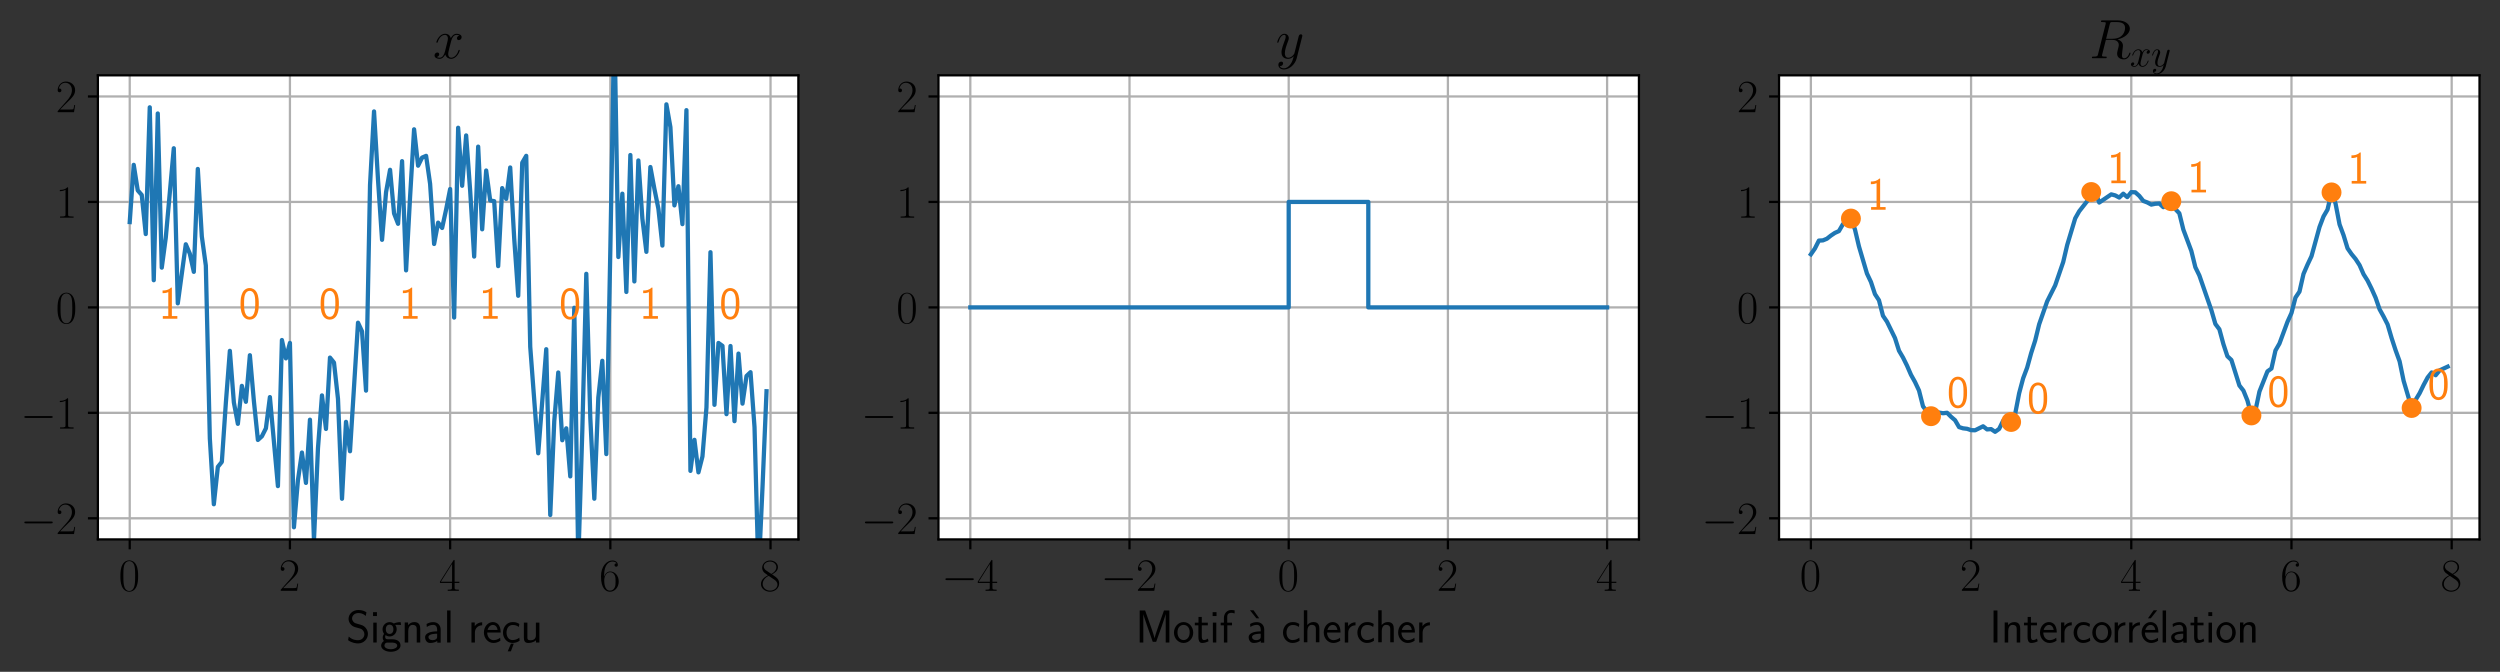 <?xml version="1.0" encoding="utf-8" standalone="no"?>
<!DOCTYPE svg PUBLIC "-//W3C//DTD SVG 1.1//EN"
  "http://www.w3.org/Graphics/SVG/1.1/DTD/svg11.dtd">
<svg height="236.102pt" version="1.1" viewBox="0 0 878.602 236.102" width="878.602pt" xmlns="http://www.w3.org/2000/svg" xmlns:xlink="http://www.w3.org/1999/xlink">
 <rect x="0" y="0" width="878.602" height="236.102" fill="#333333" stroke="none"/>
 <defs>
  <style type="text/css">*{stroke-linecap:butt;stroke-linejoin:round;}</style>
 </defs>
 <g id="figure_1">
  <g id="patch_1">
   <path d="M 0 236.102 
L 878.602 236.102 
L 878.602 -0 
L 0 -0 
z
" style="fill:none;"/>
  </g>
  <g id="axes_1">
   <g id="patch_2">
    <path d="M 34.402 189.564 
L 280.578 189.564 
L 280.578 26.484 
L 34.402 26.484 
z
" style="fill:#ffffff;"/>
   </g>
   <g id="matplotlib.axis_1">
    <g id="xtick_1">
     <g id="line2d_1">
      <path clip-path="url(#p2f3c5b17a4)" d="M 45.592 189.564 
L 45.592 26.484 
" style="fill:none;stroke:#b0b0b0;stroke-linecap:square;stroke-width:0.8;"/>
     </g>
     <g id="line2d_2">
      <defs>
       <path d="M 0 0 
L 0 3.5 
" id="m23c740b18b" style="stroke:#000000;stroke-width:0.8;"/>
      </defs>
      <g>
       <use style="stroke:#000000;stroke-width:0.8;" x="45.592" xlink:href="#m23c740b18b" y="189.564"/>
      </g>
     </g>
     <g id="text_1">
      <!-- $\mathdefault{0}$ -->
      <g transform="translate(41.69 207.633)scale(0.16 -0.16)">
       <defs>
        <path d="M 2688 2025 
C 2688 2416 2682 3080 2413 3591 
C 2176 4039 1798 4198 1466 4198 
C 1158 4198 768 4058 525 3597 
C 269 3118 243 2524 243 2025 
C 243 1661 250 1106 448 619 
C 723 -39 1216 -128 1466 -128 
C 1760 -128 2208 -7 2470 600 
C 2662 1042 2688 1559 2688 2025 
z
M 1466 -26 
C 1056 -26 813 325 723 812 
C 653 1188 653 1738 653 2096 
C 653 2588 653 2997 736 3387 
C 858 3929 1216 4096 1466 4096 
C 1728 4096 2067 3923 2189 3400 
C 2272 3036 2278 2607 2278 2096 
C 2278 1680 2278 1169 2202 792 
C 2067 95 1690 -26 1466 -26 
z
" id="CMR17-30" transform="scale(0.016)"/>
       </defs>
       <use transform="scale(0.996)" xlink:href="#CMR17-30"/>
      </g>
     </g>
    </g>
    <g id="xtick_2">
     <g id="line2d_3">
      <path clip-path="url(#p2f3c5b17a4)" d="M 101.893 189.564 
L 101.893 26.484 
" style="fill:none;stroke:#b0b0b0;stroke-linecap:square;stroke-width:0.8;"/>
     </g>
     <g id="line2d_4">
      <g>
       <use style="stroke:#000000;stroke-width:0.8;" x="101.893" xlink:href="#m23c740b18b" y="189.564"/>
      </g>
     </g>
     <g id="text_2">
      <!-- $\mathdefault{2}$ -->
      <g transform="translate(97.991 207.633)scale(0.16 -0.16)">
       <defs>
        <path d="M 2669 989 
L 2554 989 
C 2490 536 2438 459 2413 420 
C 2381 369 1920 369 1830 369 
L 602 369 
C 832 619 1280 1072 1824 1597 
C 2214 1967 2669 2402 2669 3035 
C 2669 3790 2067 4224 1395 4224 
C 691 4224 262 3604 262 3030 
C 262 2780 448 2748 525 2748 
C 589 2748 781 2787 781 3010 
C 781 3207 614 3264 525 3264 
C 486 3264 448 3258 422 3245 
C 544 3790 915 4058 1306 4058 
C 1862 4058 2227 3617 2227 3035 
C 2227 2479 1901 2000 1536 1584 
L 262 146 
L 262 0 
L 2515 0 
L 2669 989 
z
" id="CMR17-32" transform="scale(0.016)"/>
       </defs>
       <use transform="scale(0.996)" xlink:href="#CMR17-32"/>
      </g>
     </g>
    </g>
    <g id="xtick_3">
     <g id="line2d_5">
      <path clip-path="url(#p2f3c5b17a4)" d="M 158.194 189.564 
L 158.194 26.484 
" style="fill:none;stroke:#b0b0b0;stroke-linecap:square;stroke-width:0.8;"/>
     </g>
     <g id="line2d_6">
      <g>
       <use style="stroke:#000000;stroke-width:0.8;" x="158.194" xlink:href="#m23c740b18b" y="189.564"/>
      </g>
     </g>
     <g id="text_3">
      <!-- $\mathdefault{4}$ -->
      <g transform="translate(154.292 207.633)scale(0.16 -0.16)">
       <defs>
        <path d="M 2150 4122 
C 2150 4256 2144 4256 2029 4256 
L 128 1254 
L 128 1088 
L 1779 1088 
L 1779 457 
C 1779 224 1766 160 1318 160 
L 1197 160 
L 1197 0 
C 1402 0 1747 0 1965 0 
C 2182 0 2528 0 2733 0 
L 2733 160 
L 2611 160 
C 2163 160 2150 224 2150 457 
L 2150 1088 
L 2803 1088 
L 2803 1254 
L 2150 1254 
L 2150 4122 
z
M 1798 3703 
L 1798 1254 
L 256 1254 
L 1798 3703 
z
" id="CMR17-34" transform="scale(0.016)"/>
       </defs>
       <use transform="scale(0.996)" xlink:href="#CMR17-34"/>
      </g>
     </g>
    </g>
    <g id="xtick_4">
     <g id="line2d_7">
      <path clip-path="url(#p2f3c5b17a4)" d="M 214.495 189.564 
L 214.495 26.484 
" style="fill:none;stroke:#b0b0b0;stroke-linecap:square;stroke-width:0.8;"/>
     </g>
     <g id="line2d_8">
      <g>
       <use style="stroke:#000000;stroke-width:0.8;" x="214.495" xlink:href="#m23c740b18b" y="189.564"/>
      </g>
     </g>
     <g id="text_4">
      <!-- $\mathdefault{6}$ -->
      <g transform="translate(210.593 207.633)scale(0.16 -0.16)">
       <defs>
        <path d="M 678 2176 
C 678 3690 1395 4032 1811 4032 
C 1946 4032 2272 4009 2400 3776 
C 2298 3776 2106 3776 2106 3553 
C 2106 3381 2246 3323 2336 3323 
C 2394 3323 2566 3348 2566 3560 
C 2566 3954 2246 4179 1805 4179 
C 1043 4179 243 3390 243 1984 
C 243 253 966 -128 1478 -128 
C 2099 -128 2688 427 2688 1283 
C 2688 2081 2170 2662 1517 2662 
C 1126 2662 838 2407 678 1960 
L 678 2176 
z
M 1478 25 
C 691 25 691 1200 691 1436 
C 691 1896 909 2560 1504 2560 
C 1613 2560 1926 2560 2138 2120 
C 2253 1870 2253 1609 2253 1289 
C 2253 944 2253 690 2118 434 
C 1978 171 1773 25 1478 25 
z
" id="CMR17-36" transform="scale(0.016)"/>
       </defs>
       <use transform="scale(0.996)" xlink:href="#CMR17-36"/>
      </g>
     </g>
    </g>
    <g id="xtick_5">
     <g id="line2d_9">
      <path clip-path="url(#p2f3c5b17a4)" d="M 270.796 189.564 
L 270.796 26.484 
" style="fill:none;stroke:#b0b0b0;stroke-linecap:square;stroke-width:0.8;"/>
     </g>
     <g id="line2d_10">
      <g>
       <use style="stroke:#000000;stroke-width:0.8;" x="270.796" xlink:href="#m23c740b18b" y="189.564"/>
      </g>
     </g>
     <g id="text_5">
      <!-- $\mathdefault{8}$ -->
      <g transform="translate(266.894 207.633)scale(0.16 -0.16)">
       <defs>
        <path d="M 1741 2264 
C 2144 2467 2554 2773 2554 3263 
C 2554 3841 1990 4179 1472 4179 
C 890 4179 378 3759 378 3180 
C 378 3021 416 2747 666 2505 
C 730 2442 998 2251 1171 2130 
C 883 1983 211 1634 211 934 
C 211 279 838 -128 1459 -128 
C 2144 -128 2720 362 2720 1010 
C 2720 1590 2330 1857 2074 2029 
L 1741 2264 
z
M 902 2822 
C 851 2854 595 3051 595 3351 
C 595 3739 998 4032 1459 4032 
C 1965 4032 2336 3676 2336 3262 
C 2336 2669 1670 2331 1638 2331 
C 1632 2331 1626 2331 1574 2370 
L 902 2822 
z
M 2080 1519 
C 2176 1449 2483 1240 2483 851 
C 2483 381 2010 25 1472 25 
C 890 25 448 438 448 940 
C 448 1443 838 1862 1280 2060 
L 2080 1519 
z
" id="CMR17-38" transform="scale(0.016)"/>
       </defs>
       <use transform="scale(0.996)" xlink:href="#CMR17-38"/>
      </g>
     </g>
    </g>
    <g id="text_6">
     <!-- Signal reçu -->
     <g transform="translate(121.648 225.802)scale(0.16 -0.16)">
      <defs>
       <path d="M 2797 4169 
C 2515 4334 2208 4480 1690 4480 
C 864 4480 333 3879 333 3266 
C 333 3025 403 2753 653 2475 
C 902 2196 1184 2121 1542 2033 
C 1690 1994 1939 1924 1984 1906 
C 2342 1767 2515 1444 2515 1140 
C 2515 742 2202 318 1645 318 
C 1453 318 890 318 358 819 
L 269 318 
C 794 -64 1363 -128 1651 -128 
C 2438 -128 3002 488 3002 1186 
C 3002 1440 2925 1763 2656 2061 
C 2394 2347 2163 2410 1638 2549 
C 1338 2626 1146 2677 986 2873 
C 877 3013 819 3146 819 3317 
C 819 3673 1126 4060 1690 4060 
C 1971 4060 2336 4002 2707 3660 
L 2797 4169 
z
" id="CMSS17-53" transform="scale(0.016)"/>
       <path d="M 979 4183 
L 442 4183 
L 442 3648 
L 979 3648 
L 979 4183 
z
M 947 2739 
L 474 2739 
L 474 0 
L 947 0 
L 947 2739 
z
" id="CMSS17-69" transform="scale(0.016)"/>
       <path d="M 2848 2808 
C 2483 2808 2170 2738 1914 2617 
C 1702 2777 1485 2808 1338 2808 
C 781 2808 358 2349 358 1814 
C 358 1468 550 1207 563 1195 
C 448 1035 384 863 384 672 
C 384 448 474 289 544 200 
C 211 -3 166 -314 166 -435 
C 166 -898 749 -1280 1498 -1280 
C 2253 -1280 2835 -898 2835 -428 
C 2835 448 1856 448 1587 448 
L 1069 448 
C 973 448 717 448 717 791 
C 717 921 774 1004 781 1010 
C 877 940 1075 832 1338 832 
C 1869 832 2310 1278 2310 1827 
C 2310 2132 2170 2355 2112 2432 
L 2131 2432 
C 2150 2432 2419 2432 2515 2432 
C 2720 2432 2739 2429 2918 2419 
L 2848 2808 
z
M 1338 1182 
C 1120 1182 813 1315 813 1823 
C 813 2375 1165 2464 1331 2464 
C 1549 2464 1856 2331 1856 1823 
C 1856 1271 1504 1182 1338 1182 
z
M 1581 -10 
C 1734 -10 2381 -10 2381 -442 
C 2381 -714 1984 -929 1504 -929 
C 1018 -929 621 -720 621 -435 
C 621 -403 621 -10 1062 -10 
L 1581 -10 
z
" id="CMSS17-67" transform="scale(0.016)"/>
       <path d="M 2618 1877 
C 2618 2283 2522 2816 1798 2816 
C 1389 2816 1120 2606 941 2389 
L 941 2758 
L 474 2758 
L 474 0 
L 960 0 
L 960 1559 
C 960 1964 1114 2428 1549 2428 
C 2112 2428 2131 2048 2131 1829 
L 2131 0 
L 2618 0 
L 2618 1877 
z
" id="CMSS17-6e" transform="scale(0.016)"/>
       <path d="M 2406 1791 
C 2406 2392 1978 2808 1402 2808 
C 1120 2808 813 2757 461 2553 
L 499 2135 
C 659 2248 934 2432 1395 2432 
C 1722 2432 1920 2180 1920 1782 
L 1920 1536 
C 896 1536 256 1238 256 726 
C 256 461 416 -64 947 -64 
C 1043 -64 1562 -64 1933 217 
L 1933 -19 
L 2406 -19 
L 2406 1791 
z
M 1920 816 
C 1920 701 1920 548 1728 434 
C 1562 325 1350 325 1261 325 
C 941 325 723 511 723 744 
C 723 1211 1722 1211 1920 1211 
L 1920 816 
z
" id="CMSS17-61" transform="scale(0.016)"/>
       <path d="M 947 4416 
L 474 4416 
L 474 0 
L 947 0 
L 947 4416 
z
" id="CMSS17-6c" transform="scale(0.016)"/>
       <path d="M 954 1363 
C 954 1965 1395 2368 1958 2368 
L 1958 2789 
C 1549 2789 1165 2585 934 2253 
L 934 2758 
L 480 2758 
L 480 0 
L 954 0 
L 954 1363 
z
" id="CMSS17-72" transform="scale(0.016)"/>
       <path d="M 2502 1377 
C 2502 1590 2490 2003 2285 2345 
C 2061 2713 1696 2816 1421 2816 
C 755 2816 192 2188 192 1375 
C 192 582 774 -64 1510 -64 
C 1798 -64 2150 19 2470 248 
C 2470 274 2458 414 2451 420 
C 2451 433 2432 630 2432 656 
C 2125 407 1773 325 1517 325 
C 1107 325 666 667 646 1377 
L 2502 1377 
z
M 698 1728 
C 781 2084 1062 2421 1421 2421 
C 1517 2421 1965 2421 2080 1728 
L 698 1728 
z
" id="CMSS17-65" transform="scale(0.016)"/>
       <path d="M 1696 -160 
L 1306 -160 
L 864 -1216 
L 1299 -1216 
L 1696 -160 
z
" id="CMSS17-18" transform="scale(0.016)"/>
       <path d="M 2464 2541 
C 2464 2585 2170 2714 2093 2739 
C 1882 2816 1613 2816 1542 2816 
C 710 2816 211 2093 211 1363 
C 211 595 768 -64 1517 -64 
C 1946 -64 2253 76 2502 242 
L 2464 664 
C 2189 453 1869 337 1523 337 
C 1024 337 698 774 698 1369 
C 698 1831 909 2414 1549 2414 
C 1901 2414 2099 2343 2394 2145 
L 2464 2541 
z
" id="CMSS17-63" transform="scale(0.016)"/>
       <path d="M 2618 2739 
L 2131 2739 
L 2131 972 
C 2131 498 1786 306 1421 306 
C 998 306 960 447 960 709 
L 960 2739 
L 474 2739 
L 474 678 
C 474 179 646 -64 1088 -64 
C 1306 -64 1798 -13 2144 306 
L 2144 0 
L 2618 0 
L 2618 2739 
z
" id="CMSS17-75" transform="scale(0.016)"/>
      </defs>
      <use transform="scale(0.996)" xlink:href="#CMSS17-53"/>
      <use transform="translate(52.049 0)scale(0.996)" xlink:href="#CMSS17-69"/>
      <use transform="translate(74.229 0)scale(0.996)" xlink:href="#CMSS17-67"/>
      <use transform="translate(121.073 0)scale(0.996)" xlink:href="#CMSS17-6e"/>
      <use transform="translate(169.278 0)scale(0.996)" xlink:href="#CMSS17-61"/>
      <use transform="translate(214.2 0)scale(0.996)" xlink:href="#CMSS17-6c"/>
      <use transform="translate(267.61 0)scale(0.996)" xlink:href="#CMSS17-72"/>
      <use transform="translate(299.519 0)scale(0.996)" xlink:href="#CMSS17-65"/>
      <use transform="translate(341.158 0)scale(0.996)" xlink:href="#CMSS17-18"/>
      <use transform="translate(341.158 0)scale(0.996)" xlink:href="#CMSS17-63"/>
      <use transform="translate(382.797 0)scale(0.996)" xlink:href="#CMSS17-75"/>
     </g>
    </g>
   </g>
   <g id="matplotlib.axis_2">
    <g id="ytick_1">
     <g id="line2d_11">
      <path clip-path="url(#p2f3c5b17a4)" d="M 34.402 182.151 
L 280.578 182.151 
" style="fill:none;stroke:#b0b0b0;stroke-linecap:square;stroke-width:0.8;"/>
     </g>
     <g id="line2d_12">
      <defs>
       <path d="M 0 0 
L -3.5 0 
" id="m74d0cc1d5c" style="stroke:#000000;stroke-width:0.8;"/>
      </defs>
      <g>
       <use style="stroke:#000000;stroke-width:0.8;" x="34.402" xlink:href="#m74d0cc1d5c" y="182.151"/>
      </g>
     </g>
     <g id="text_7">
      <!-- $\mathdefault{−2}$ -->
      <g transform="translate(7.2 187.686)scale(0.16 -0.16)">
       <defs>
        <path d="M 4218 1472 
C 4326 1472 4442 1472 4442 1600 
C 4442 1728 4326 1728 4218 1728 
L 755 1728 
C 646 1728 531 1728 531 1600 
C 531 1472 646 1472 755 1472 
L 4218 1472 
z
" id="CMSY10-0" transform="scale(0.016)"/>
       </defs>
       <use transform="scale(0.996)" xlink:href="#CMSY10-0"/>
       <use transform="translate(77.487 0)scale(0.996)" xlink:href="#CMR17-32"/>
      </g>
     </g>
    </g>
    <g id="ytick_2">
     <g id="line2d_13">
      <path clip-path="url(#p2f3c5b17a4)" d="M 34.402 145.087 
L 280.578 145.087 
" style="fill:none;stroke:#b0b0b0;stroke-linecap:square;stroke-width:0.8;"/>
     </g>
     <g id="line2d_14">
      <g>
       <use style="stroke:#000000;stroke-width:0.8;" x="34.402" xlink:href="#m74d0cc1d5c" y="145.087"/>
      </g>
     </g>
     <g id="text_8">
      <!-- $\mathdefault{−1}$ -->
      <g transform="translate(7.2 150.622)scale(0.16 -0.16)">
       <defs>
        <path d="M 1702 4058 
C 1702 4192 1696 4192 1606 4192 
C 1357 3916 979 3827 621 3827 
C 602 3827 570 3827 563 3808 
C 557 3795 557 3782 557 3648 
C 755 3648 1088 3686 1344 3839 
L 1344 461 
C 1344 236 1331 160 781 160 
L 589 160 
L 589 0 
C 896 0 1216 0 1523 0 
C 1830 0 2150 0 2458 0 
L 2458 160 
L 2266 160 
C 1715 160 1702 230 1702 458 
L 1702 4058 
z
" id="CMR17-31" transform="scale(0.016)"/>
       </defs>
       <use transform="scale(0.996)" xlink:href="#CMSY10-0"/>
       <use transform="translate(77.487 0)scale(0.996)" xlink:href="#CMR17-31"/>
      </g>
     </g>
    </g>
    <g id="ytick_3">
     <g id="line2d_15">
      <path clip-path="url(#p2f3c5b17a4)" d="M 34.402 108.024 
L 280.578 108.024 
" style="fill:none;stroke:#b0b0b0;stroke-linecap:square;stroke-width:0.8;"/>
     </g>
     <g id="line2d_16">
      <g>
       <use style="stroke:#000000;stroke-width:0.8;" x="34.402" xlink:href="#m74d0cc1d5c" y="108.024"/>
      </g>
     </g>
     <g id="text_9">
      <!-- $\mathdefault{0}$ -->
      <g transform="translate(19.598 113.558)scale(0.16 -0.16)">
       <use transform="scale(0.996)" xlink:href="#CMR17-30"/>
      </g>
     </g>
    </g>
    <g id="ytick_4">
     <g id="line2d_17">
      <path clip-path="url(#p2f3c5b17a4)" d="M 34.402 70.96 
L 280.578 70.96 
" style="fill:none;stroke:#b0b0b0;stroke-linecap:square;stroke-width:0.8;"/>
     </g>
     <g id="line2d_18">
      <g>
       <use style="stroke:#000000;stroke-width:0.8;" x="34.402" xlink:href="#m74d0cc1d5c" y="70.96"/>
      </g>
     </g>
     <g id="text_10">
      <!-- $\mathdefault{1}$ -->
      <g transform="translate(19.598 76.495)scale(0.16 -0.16)">
       <use transform="scale(0.996)" xlink:href="#CMR17-31"/>
      </g>
     </g>
    </g>
    <g id="ytick_5">
     <g id="line2d_19">
      <path clip-path="url(#p2f3c5b17a4)" d="M 34.402 33.896 
L 280.578 33.896 
" style="fill:none;stroke:#b0b0b0;stroke-linecap:square;stroke-width:0.8;"/>
     </g>
     <g id="line2d_20">
      <g>
       <use style="stroke:#000000;stroke-width:0.8;" x="34.402" xlink:href="#m74d0cc1d5c" y="33.896"/>
      </g>
     </g>
     <g id="text_11">
      <!-- $\mathdefault{2}$ -->
      <g transform="translate(19.598 39.431)scale(0.16 -0.16)">
       <use transform="scale(0.996)" xlink:href="#CMR17-32"/>
      </g>
     </g>
    </g>
   </g>
   <g id="line2d_21">
    <path clip-path="url(#p2f3c5b17a4)" d="M 45.592 78.042 
L 46.999 57.941 
L 48.407 66.911 
L 49.814 68.52 
L 51.222 82.254 
L 52.629 37.72 
L 54.037 98.473 
L 55.445 39.883 
L 56.852 94.057 
L 58.26 83.538 
L 61.075 52.111 
L 62.482 106.601 
L 65.297 85.853 
L 66.705 89.137 
L 68.112 95.533 
L 69.52 59.383 
L 70.927 83.084 
L 72.335 93.317 
L 73.742 154.064 
L 75.15 177.211 
L 76.557 164.073 
L 77.965 162.321 
L 79.372 141.583 
L 80.78 123.309 
L 82.188 141.439 
L 83.595 148.949 
L 85.003 135.613 
L 86.41 141.207 
L 87.818 124.842 
L 89.225 140.943 
L 90.633 154.609 
L 92.04 153.326 
L 93.448 150.542 
L 94.855 139.563 
L 97.67 170.835 
L 99.078 119.506 
L 100.485 125.949 
L 101.893 120.521 
L 103.3 185.3 
L 104.708 168.746 
L 106.115 159.044 
L 107.523 169.707 
L 108.931 147.502 
L 110.338 189.845 
L 111.746 157.537 
L 113.153 138.966 
L 114.561 150.74 
L 115.968 125.679 
L 117.376 127.428 
L 118.783 140.178 
L 120.191 175.275 
L 121.598 148.264 
L 123.006 158.587 
L 125.821 113.416 
L 127.228 116.462 
L 128.636 137.278 
L 130.043 65.011 
L 131.451 39.166 
L 132.858 63.353 
L 134.266 84.273 
L 135.674 67.547 
L 137.081 59.676 
L 138.489 75.013 
L 139.896 78.649 
L 141.304 56.644 
L 142.711 95.013 
L 144.119 69.172 
L 145.526 45.451 
L 146.934 58.228 
L 148.341 55.391 
L 149.749 54.779 
L 151.156 64.617 
L 152.564 85.739 
L 153.971 78.252 
L 155.379 80.11 
L 156.786 73.616 
L 158.194 66.432 
L 159.602 111.602 
L 161.009 44.901 
L 162.417 65.283 
L 163.824 47.599 
L 165.232 67.003 
L 166.639 90.166 
L 168.047 51.537 
L 169.454 80.586 
L 170.862 59.931 
L 172.269 70.45 
L 173.677 70.703 
L 175.084 93.524 
L 176.492 66.114 
L 177.899 69.904 
L 179.307 58.859 
L 180.714 83.82 
L 182.122 103.947 
L 183.529 57.204 
L 184.937 54.773 
L 186.345 121.862 
L 189.16 159.293 
L 191.975 122.73 
L 193.382 180.992 
L 194.79 147.989 
L 196.197 130.909 
L 197.605 154.72 
L 199.012 150.53 
L 200.42 167.421 
L 201.827 108.159 
L 203.235 197.432 
L 204.642 151.551 
L 206.05 96.231 
L 207.457 146.89 
L 208.865 175.265 
L 210.272 139.717 
L 211.68 126.803 
L 213.088 159.58 
L 214.495 87.721 
L 215.903 7.34 
L 217.31 90.319 
L 218.718 68.07 
L 220.125 102.601 
L 221.533 54.484 
L 222.94 98.906 
L 224.348 56.392 
L 225.755 76.833 
L 227.163 88.503 
L 228.57 58.699 
L 229.978 66.354 
L 231.385 73.358 
L 232.793 86.299 
L 234.2 36.673 
L 235.608 44.688 
L 237.015 72.182 
L 238.423 65.454 
L 239.831 78.768 
L 241.238 38.716 
L 242.646 165.479 
L 244.053 154.576 
L 245.461 165.998 
L 246.868 160.427 
L 248.276 143.231 
L 249.683 88.639 
L 251.091 142.263 
L 252.498 120.529 
L 253.906 121.556 
L 255.313 145.551 
L 256.721 121.608 
L 258.128 148.018 
L 259.536 124.271 
L 260.943 141.845 
L 262.351 132.147 
L 263.759 130.81 
L 265.166 150.104 
L 266.574 201.944 
L 267.981 171.108 
L 269.389 137.498 
L 269.389 137.498 
" style="fill:none;stroke:#1f77b4;stroke-linecap:square;stroke-width:1.5;"/>
   </g>
   <g id="patch_3">
    <path d="M 34.402 189.564 
L 34.402 26.484 
" style="fill:none;stroke:#000000;stroke-linecap:square;stroke-linejoin:miter;stroke-width:0.8;"/>
   </g>
   <g id="patch_4">
    <path d="M 280.578 189.564 
L 280.578 26.484 
" style="fill:none;stroke:#000000;stroke-linecap:square;stroke-linejoin:miter;stroke-width:0.8;"/>
   </g>
   <g id="patch_5">
    <path d="M 34.402 189.564 
L 280.578 189.564 
" style="fill:none;stroke:#000000;stroke-linecap:square;stroke-linejoin:miter;stroke-width:0.8;"/>
   </g>
   <g id="patch_6">
    <path d="M 34.402 26.484 
L 280.578 26.484 
" style="fill:none;stroke:#000000;stroke-linecap:square;stroke-linejoin:miter;stroke-width:0.8;"/>
   </g>
   <g id="text_12">
    <!-- 1 -->
    <g style="fill:#ff7f0e;" transform="translate(55.765 112.009)scale(0.16 -0.16)">
     <defs>
      <path d="M 1818 4288 
L 1696 4288 
C 1350 3940 947 3890 538 3890 
L 538 3520 
C 723 3520 1024 3520 1325 3667 
L 1325 369 
L 570 369 
L 570 0 
L 2573 0 
L 2573 369 
L 1818 369 
L 1818 4288 
z
" id="CMSS17-31" transform="scale(0.016)"/>
     </defs>
     <use transform="scale(0.996)" xlink:href="#CMSS17-31"/>
    </g>
   </g>
   <g id="text_13">
    <!-- 0 -->
    <g style="fill:#ff7f0e;" transform="translate(83.916 112.009)scale(0.16 -0.16)">
     <defs>
      <path d="M 2758 2044 
C 2758 2405 2752 3077 2490 3596 
C 2227 4096 1805 4229 1504 4229 
C 1069 4229 698 3975 506 3570 
C 301 3146 243 2709 243 2044 
C 243 1589 262 1031 493 543 
C 755 5 1197 -128 1498 -128 
C 1894 -128 2278 81 2496 518 
C 2720 974 2758 1474 2758 2044 
z
M 1498 261 
C 1011 261 864 811 819 995 
C 742 1310 730 1614 730 2114 
C 730 2506 730 2948 851 3297 
C 998 3701 1254 3840 1498 3840 
C 1971 3840 2125 3372 2176 3208 
C 2272 2873 2272 2481 2272 2114 
C 2272 1526 2272 261 1498 261 
z
" id="CMSS17-30" transform="scale(0.016)"/>
     </defs>
     <use transform="scale(0.996)" xlink:href="#CMSS17-30"/>
    </g>
   </g>
   <g id="text_14">
    <!-- 0 -->
    <g style="fill:#ff7f0e;" transform="translate(112.066 112.009)scale(0.16 -0.16)">
     <use transform="scale(0.996)" xlink:href="#CMSS17-30"/>
    </g>
   </g>
   <g id="text_15">
    <!-- 1 -->
    <g style="fill:#ff7f0e;" transform="translate(140.217 112.009)scale(0.16 -0.16)">
     <use transform="scale(0.996)" xlink:href="#CMSS17-31"/>
    </g>
   </g>
   <g id="text_16">
    <!-- 1 -->
    <g style="fill:#ff7f0e;" transform="translate(168.367 112.009)scale(0.16 -0.16)">
     <use transform="scale(0.996)" xlink:href="#CMSS17-31"/>
    </g>
   </g>
   <g id="text_17">
    <!-- 0 -->
    <g style="fill:#ff7f0e;" transform="translate(196.518 112.009)scale(0.16 -0.16)">
     <use transform="scale(0.996)" xlink:href="#CMSS17-30"/>
    </g>
   </g>
   <g id="text_18">
    <!-- 1 -->
    <g style="fill:#ff7f0e;" transform="translate(224.668 112.009)scale(0.16 -0.16)">
     <use transform="scale(0.996)" xlink:href="#CMSS17-31"/>
    </g>
   </g>
   <g id="text_19">
    <!-- 0 -->
    <g style="fill:#ff7f0e;" transform="translate(252.819 112.009)scale(0.16 -0.16)">
     <use transform="scale(0.996)" xlink:href="#CMSS17-30"/>
    </g>
   </g>
   <g id="text_20">
    <!-- $x$ -->
    <g transform="translate(152.169 20.484)scale(0.192 -0.192)">
     <defs>
      <path d="M 3034 2606 
C 2829 2567 2752 2414 2752 2293 
C 2752 2139 2874 2088 2963 2088 
C 3155 2088 3290 2254 3290 2427 
C 3290 2695 2982 2816 2714 2816 
C 2323 2816 2106 2433 2048 2312 
C 1901 2816 1504 2816 1389 2816 
C 736 2816 390 1980 390 1839 
C 390 1814 416 1782 461 1782 
C 512 1782 525 1820 538 1846 
C 755 2555 1184 2689 1370 2689 
C 1658 2689 1715 2420 1715 2267 
C 1715 2127 1677 1980 1600 1673 
L 1382 798 
C 1286 415 1101 64 762 64 
C 730 64 570 64 435 147 
C 666 192 717 383 717 460 
C 717 588 621 664 499 664 
C 346 664 179 530 179 326 
C 179 57 480 -64 755 -64 
C 1062 -64 1280 179 1414 441 
C 1517 64 1837 -64 2074 -64 
C 2726 -64 3072 773 3072 913 
C 3072 945 3046 971 3008 971 
C 2950 971 2944 939 2925 888 
C 2752 326 2381 64 2093 64 
C 1869 64 1747 230 1747 492 
C 1747 632 1773 734 1875 1156 
L 2099 2024 
C 2195 2408 2413 2689 2707 2689 
C 2720 2689 2899 2689 3034 2606 
z
" id="CMMI12-78" transform="scale(0.016)"/>
     </defs>
     <use transform="scale(0.996)" xlink:href="#CMMI12-78"/>
    </g>
   </g>
  </g>
  <g id="axes_2">
   <g id="patch_7">
    <path d="M 329.814 189.564 
L 575.99 189.564 
L 575.99 26.484 
L 329.814 26.484 
z
" style="fill:#ffffff;"/>
   </g>
   <g id="matplotlib.axis_3">
    <g id="xtick_6">
     <g id="line2d_22">
      <path clip-path="url(#pe702e60dc2)" d="M 341.004 189.564 
L 341.004 26.484 
" style="fill:none;stroke:#b0b0b0;stroke-linecap:square;stroke-width:0.8;"/>
     </g>
     <g id="line2d_23">
      <g>
       <use style="stroke:#000000;stroke-width:0.8;" x="341.004" xlink:href="#m23c740b18b" y="189.564"/>
      </g>
     </g>
     <g id="text_21">
      <!-- $\mathdefault{−4}$ -->
      <g transform="translate(330.903 207.633)scale(0.16 -0.16)">
       <use transform="scale(0.996)" xlink:href="#CMSY10-0"/>
       <use transform="translate(77.487 0)scale(0.996)" xlink:href="#CMR17-34"/>
      </g>
     </g>
    </g>
    <g id="xtick_7">
     <g id="line2d_24">
      <path clip-path="url(#pe702e60dc2)" d="M 396.953 189.564 
L 396.953 26.484 
" style="fill:none;stroke:#b0b0b0;stroke-linecap:square;stroke-width:0.8;"/>
     </g>
     <g id="line2d_25">
      <g>
       <use style="stroke:#000000;stroke-width:0.8;" x="396.953" xlink:href="#m23c740b18b" y="189.564"/>
      </g>
     </g>
     <g id="text_22">
      <!-- $\mathdefault{−2}$ -->
      <g transform="translate(386.852 207.633)scale(0.16 -0.16)">
       <use transform="scale(0.996)" xlink:href="#CMSY10-0"/>
       <use transform="translate(77.487 0)scale(0.996)" xlink:href="#CMR17-32"/>
      </g>
     </g>
    </g>
    <g id="xtick_8">
     <g id="line2d_26">
      <path clip-path="url(#pe702e60dc2)" d="M 452.902 189.564 
L 452.902 26.484 
" style="fill:none;stroke:#b0b0b0;stroke-linecap:square;stroke-width:0.8;"/>
     </g>
     <g id="line2d_27">
      <g>
       <use style="stroke:#000000;stroke-width:0.8;" x="452.902" xlink:href="#m23c740b18b" y="189.564"/>
      </g>
     </g>
     <g id="text_23">
      <!-- $\mathdefault{0}$ -->
      <g transform="translate(449 207.633)scale(0.16 -0.16)">
       <use transform="scale(0.996)" xlink:href="#CMR17-30"/>
      </g>
     </g>
    </g>
    <g id="xtick_9">
     <g id="line2d_28">
      <path clip-path="url(#pe702e60dc2)" d="M 508.851 189.564 
L 508.851 26.484 
" style="fill:none;stroke:#b0b0b0;stroke-linecap:square;stroke-width:0.8;"/>
     </g>
     <g id="line2d_29">
      <g>
       <use style="stroke:#000000;stroke-width:0.8;" x="508.851" xlink:href="#m23c740b18b" y="189.564"/>
      </g>
     </g>
     <g id="text_24">
      <!-- $\mathdefault{2}$ -->
      <g transform="translate(504.949 207.633)scale(0.16 -0.16)">
       <use transform="scale(0.996)" xlink:href="#CMR17-32"/>
      </g>
     </g>
    </g>
    <g id="xtick_10">
     <g id="line2d_30">
      <path clip-path="url(#pe702e60dc2)" d="M 564.8 189.564 
L 564.8 26.484 
" style="fill:none;stroke:#b0b0b0;stroke-linecap:square;stroke-width:0.8;"/>
     </g>
     <g id="line2d_31">
      <g>
       <use style="stroke:#000000;stroke-width:0.8;" x="564.8" xlink:href="#m23c740b18b" y="189.564"/>
      </g>
     </g>
     <g id="text_25">
      <!-- $\mathdefault{4}$ -->
      <g transform="translate(560.898 207.633)scale(0.16 -0.16)">
       <use transform="scale(0.996)" xlink:href="#CMR17-34"/>
      </g>
     </g>
    </g>
    <g id="text_26">
     <!-- Motif à chercher -->
     <g transform="translate(399.067 225.802)scale(0.16 -0.16)">
      <defs>
       <path d="M 3194 2371 
L 2886 1473 
C 2835 1307 2662 791 2624 587 
L 2618 587 
C 2598 715 2560 849 2458 1174 
C 2400 1365 2336 1562 2272 1741 
L 1325 4416 
L 576 4416 
L 576 0 
L 1075 0 
L 1075 3900 
L 1082 3900 
C 1082 3894 1139 3613 1530 2499 
L 2374 96 
L 2848 96 
L 3610 2231 
C 3661 2378 3821 2843 3891 3066 
C 3955 3257 4115 3728 4154 3913 
L 4160 3913 
L 4160 0 
L 4666 0 
L 4666 4416 
L 3923 4416 
L 3194 2371 
z
" id="CMSS17-4d" transform="scale(0.016)"/>
       <path d="M 2829 1356 
C 2829 2176 2221 2816 1504 2816 
C 768 2816 173 2157 173 1356 
C 173 544 787 -64 1498 -64 
C 2227 -64 2829 563 2829 1356 
z
M 1504 337 
C 1050 337 659 709 659 1408 
C 659 2151 1114 2427 1498 2427 
C 1914 2427 2342 2126 2342 1408 
C 2342 683 1926 337 1504 337 
z
" id="CMSS17-6f" transform="scale(0.016)"/>
       <path d="M 1069 2368 
L 1901 2368 
L 1901 2737 
L 1069 2737 
L 1069 3520 
L 614 3520 
L 614 2737 
L 109 2737 
L 109 2368 
L 602 2368 
L 602 749 
C 602 384 685 -64 1107 -64 
C 1427 -64 1722 25 2003 172 
L 1901 548 
C 1747 414 1562 337 1363 337 
C 1082 337 1069 696 1069 856 
L 1069 2368 
z
" id="CMSS17-74" transform="scale(0.016)"/>
       <path d="M 1075 2368 
L 1722 2368 
L 1722 2737 
L 1062 2737 
L 1062 3559 
C 1062 4014 1408 4092 1606 4092 
C 1670 4092 1850 4092 2080 4009 
L 2080 4429 
C 1933 4461 1754 4480 1613 4480 
C 1018 4480 602 3993 602 3359 
L 602 2737 
L 160 2737 
L 160 2368 
L 602 2368 
L 602 0 
L 1075 0 
L 1075 2368 
z
" id="CMSS17-66" transform="scale(0.016)"/>
       <path d="M 1389 3328 
L 1779 3328 
L 986 4448 
L 499 4448 
L 1389 3328 
z
" id="CMSS17-12" transform="scale(0.016)"/>
       <path d="M 2618 1891 
C 2618 2292 2522 2820 1798 2820 
C 1395 2820 1133 2623 947 2407 
L 947 4448 
L 474 4448 
L 474 32 
L 960 32 
L 960 1573 
C 960 1973 1114 2432 1549 2432 
C 2112 2432 2131 2056 2131 1839 
L 2131 32 
L 2618 32 
L 2618 1891 
z
" id="CMSS17-68" transform="scale(0.016)"/>
      </defs>
      <use transform="scale(0.996)" xlink:href="#CMSS17-4d"/>
      <use transform="translate(81.676 0)scale(0.996)" xlink:href="#CMSS17-6f"/>
      <use transform="translate(128.52 0)scale(0.996)" xlink:href="#CMSS17-74"/>
      <use transform="translate(162.351 0)scale(0.996)" xlink:href="#CMSS17-69"/>
      <use transform="translate(184.532 0)scale(0.996)" xlink:href="#CMSS17-66"/>
      <use transform="translate(243.427 0)scale(0.996)" xlink:href="#CMSS17-12"/>
      <use transform="translate(244.388 0)scale(0.996)" xlink:href="#CMSS17-61"/>
      <use transform="translate(320.539 0)scale(0.996)" xlink:href="#CMSS17-63"/>
      <use transform="translate(362.178 0)scale(0.996)" xlink:href="#CMSS17-68"/>
      <use transform="translate(410.383 0)scale(0.996)" xlink:href="#CMSS17-65"/>
      <use transform="translate(452.021 0)scale(0.996)" xlink:href="#CMSS17-72"/>
      <use transform="translate(483.931 0)scale(0.996)" xlink:href="#CMSS17-63"/>
      <use transform="translate(525.57 0)scale(0.996)" xlink:href="#CMSS17-68"/>
      <use transform="translate(573.775 0)scale(0.996)" xlink:href="#CMSS17-65"/>
      <use transform="translate(615.414 0)scale(0.996)" xlink:href="#CMSS17-72"/>
     </g>
    </g>
   </g>
   <g id="matplotlib.axis_4">
    <g id="ytick_6">
     <g id="line2d_32">
      <path clip-path="url(#pe702e60dc2)" d="M 329.814 182.151 
L 575.99 182.151 
" style="fill:none;stroke:#b0b0b0;stroke-linecap:square;stroke-width:0.8;"/>
     </g>
     <g id="line2d_33">
      <g>
       <use style="stroke:#000000;stroke-width:0.8;" x="329.814" xlink:href="#m74d0cc1d5c" y="182.151"/>
      </g>
     </g>
     <g id="text_27">
      <!-- $\mathdefault{−2}$ -->
      <g transform="translate(302.612 187.686)scale(0.16 -0.16)">
       <use transform="scale(0.996)" xlink:href="#CMSY10-0"/>
       <use transform="translate(77.487 0)scale(0.996)" xlink:href="#CMR17-32"/>
      </g>
     </g>
    </g>
    <g id="ytick_7">
     <g id="line2d_34">
      <path clip-path="url(#pe702e60dc2)" d="M 329.814 145.087 
L 575.99 145.087 
" style="fill:none;stroke:#b0b0b0;stroke-linecap:square;stroke-width:0.8;"/>
     </g>
     <g id="line2d_35">
      <g>
       <use style="stroke:#000000;stroke-width:0.8;" x="329.814" xlink:href="#m74d0cc1d5c" y="145.087"/>
      </g>
     </g>
     <g id="text_28">
      <!-- $\mathdefault{−1}$ -->
      <g transform="translate(302.612 150.622)scale(0.16 -0.16)">
       <use transform="scale(0.996)" xlink:href="#CMSY10-0"/>
       <use transform="translate(77.487 0)scale(0.996)" xlink:href="#CMR17-31"/>
      </g>
     </g>
    </g>
    <g id="ytick_8">
     <g id="line2d_36">
      <path clip-path="url(#pe702e60dc2)" d="M 329.814 108.024 
L 575.99 108.024 
" style="fill:none;stroke:#b0b0b0;stroke-linecap:square;stroke-width:0.8;"/>
     </g>
     <g id="line2d_37">
      <g>
       <use style="stroke:#000000;stroke-width:0.8;" x="329.814" xlink:href="#m74d0cc1d5c" y="108.024"/>
      </g>
     </g>
     <g id="text_29">
      <!-- $\mathdefault{0}$ -->
      <g transform="translate(315.01 113.558)scale(0.16 -0.16)">
       <use transform="scale(0.996)" xlink:href="#CMR17-30"/>
      </g>
     </g>
    </g>
    <g id="ytick_9">
     <g id="line2d_38">
      <path clip-path="url(#pe702e60dc2)" d="M 329.814 70.96 
L 575.99 70.96 
" style="fill:none;stroke:#b0b0b0;stroke-linecap:square;stroke-width:0.8;"/>
     </g>
     <g id="line2d_39">
      <g>
       <use style="stroke:#000000;stroke-width:0.8;" x="329.814" xlink:href="#m74d0cc1d5c" y="70.96"/>
      </g>
     </g>
     <g id="text_30">
      <!-- $\mathdefault{1}$ -->
      <g transform="translate(315.01 76.495)scale(0.16 -0.16)">
       <use transform="scale(0.996)" xlink:href="#CMR17-31"/>
      </g>
     </g>
    </g>
    <g id="ytick_10">
     <g id="line2d_40">
      <path clip-path="url(#pe702e60dc2)" d="M 329.814 33.896 
L 575.99 33.896 
" style="fill:none;stroke:#b0b0b0;stroke-linecap:square;stroke-width:0.8;"/>
     </g>
     <g id="line2d_41">
      <g>
       <use style="stroke:#000000;stroke-width:0.8;" x="329.814" xlink:href="#m74d0cc1d5c" y="33.896"/>
      </g>
     </g>
     <g id="text_31">
      <!-- $\mathdefault{2}$ -->
      <g transform="translate(315.01 39.431)scale(0.16 -0.16)">
       <use transform="scale(0.996)" xlink:href="#CMR17-32"/>
      </g>
     </g>
    </g>
   </g>
   <g id="line2d_42">
    <path clip-path="url(#pe702e60dc2)" d="M 341.004 108.024 
L 452.902 108.024 
L 452.902 70.96 
L 480.877 70.96 
L 480.877 108.024 
L 564.8 108.024 
" style="fill:none;stroke:#1f77b4;stroke-linecap:square;stroke-width:1.5;"/>
   </g>
   <g id="patch_8">
    <path d="M 329.814 189.564 
L 329.814 26.484 
" style="fill:none;stroke:#000000;stroke-linecap:square;stroke-linejoin:miter;stroke-width:0.8;"/>
   </g>
   <g id="patch_9">
    <path d="M 575.99 189.564 
L 575.99 26.484 
" style="fill:none;stroke:#000000;stroke-linecap:square;stroke-linejoin:miter;stroke-width:0.8;"/>
   </g>
   <g id="patch_10">
    <path d="M 329.814 189.564 
L 575.99 189.564 
" style="fill:none;stroke:#000000;stroke-linecap:square;stroke-linejoin:miter;stroke-width:0.8;"/>
   </g>
   <g id="patch_11">
    <path d="M 329.814 26.484 
L 575.99 26.484 
" style="fill:none;stroke:#000000;stroke-linecap:square;stroke-linejoin:miter;stroke-width:0.8;"/>
   </g>
   <g id="text_32">
    <!-- $y$ -->
    <g transform="translate(448.336 20.484)scale(0.192 -0.192)">
     <defs>
      <path d="M 1683 -700 
C 1510 -939 1261 -1152 947 -1152 
C 870 -1152 563 -1152 467 -889 
C 486 -895 518 -895 531 -895 
C 723 -895 851 -729 851 -582 
C 851 -435 730 -384 634 -384 
C 531 -384 307 -458 307 -759 
C 307 -1071 582 -1286 947 -1286 
C 1587 -1286 2234 -700 2413 6 
L 3040 2485 
C 3046 2517 3059 2556 3059 2594 
C 3059 2689 2982 2753 2886 2753 
C 2829 2753 2694 2727 2643 2535 
L 2170 658 
C 2138 543 2138 530 2086 460 
C 1958 281 1747 64 1440 64 
C 1082 64 1050 415 1050 588 
C 1050 952 1222 1443 1395 1903 
C 1466 2088 1504 2178 1504 2305 
C 1504 2574 1312 2816 998 2816 
C 410 2816 173 1890 173 1839 
C 173 1814 198 1782 243 1782 
C 301 1782 307 1807 333 1897 
C 486 2433 730 2689 979 2689 
C 1037 2689 1146 2689 1146 2478 
C 1146 2312 1075 2127 979 1884 
C 666 1047 666 837 666 683 
C 666 77 1101 -64 1421 -64 
C 1606 -64 1837 -6 2061 230 
L 2067 224 
C 1971 -147 1907 -392 1683 -700 
z
" id="CMMI12-79" transform="scale(0.016)"/>
     </defs>
     <use transform="scale(0.996)" xlink:href="#CMMI12-79"/>
    </g>
   </g>
  </g>
  <g id="axes_3">
   <g id="patch_12">
    <path d="M 625.226 189.564 
L 871.402 189.564 
L 871.402 26.484 
L 625.226 26.484 
z
" style="fill:#ffffff;"/>
   </g>
   <g id="matplotlib.axis_5">
    <g id="xtick_11">
     <g id="line2d_43">
      <path clip-path="url(#p56d2cfc32e)" d="M 636.415 189.564 
L 636.415 26.484 
" style="fill:none;stroke:#b0b0b0;stroke-linecap:square;stroke-width:0.8;"/>
     </g>
     <g id="line2d_44">
      <g>
       <use style="stroke:#000000;stroke-width:0.8;" x="636.415" xlink:href="#m23c740b18b" y="189.564"/>
      </g>
     </g>
     <g id="text_33">
      <!-- $\mathdefault{0}$ -->
      <g transform="translate(632.513 207.633)scale(0.16 -0.16)">
       <use transform="scale(0.996)" xlink:href="#CMR17-30"/>
      </g>
     </g>
    </g>
    <g id="xtick_12">
     <g id="line2d_45">
      <path clip-path="url(#p56d2cfc32e)" d="M 692.716 189.564 
L 692.716 26.484 
" style="fill:none;stroke:#b0b0b0;stroke-linecap:square;stroke-width:0.8;"/>
     </g>
     <g id="line2d_46">
      <g>
       <use style="stroke:#000000;stroke-width:0.8;" x="692.716" xlink:href="#m23c740b18b" y="189.564"/>
      </g>
     </g>
     <g id="text_34">
      <!-- $\mathdefault{2}$ -->
      <g transform="translate(688.814 207.633)scale(0.16 -0.16)">
       <use transform="scale(0.996)" xlink:href="#CMR17-32"/>
      </g>
     </g>
    </g>
    <g id="xtick_13">
     <g id="line2d_47">
      <path clip-path="url(#p56d2cfc32e)" d="M 749.018 189.564 
L 749.018 26.484 
" style="fill:none;stroke:#b0b0b0;stroke-linecap:square;stroke-width:0.8;"/>
     </g>
     <g id="line2d_48">
      <g>
       <use style="stroke:#000000;stroke-width:0.8;" x="749.018" xlink:href="#m23c740b18b" y="189.564"/>
      </g>
     </g>
     <g id="text_35">
      <!-- $\mathdefault{4}$ -->
      <g transform="translate(745.116 207.633)scale(0.16 -0.16)">
       <use transform="scale(0.996)" xlink:href="#CMR17-34"/>
      </g>
     </g>
    </g>
    <g id="xtick_14">
     <g id="line2d_49">
      <path clip-path="url(#p56d2cfc32e)" d="M 805.319 189.564 
L 805.319 26.484 
" style="fill:none;stroke:#b0b0b0;stroke-linecap:square;stroke-width:0.8;"/>
     </g>
     <g id="line2d_50">
      <g>
       <use style="stroke:#000000;stroke-width:0.8;" x="805.319" xlink:href="#m23c740b18b" y="189.564"/>
      </g>
     </g>
     <g id="text_36">
      <!-- $\mathdefault{6}$ -->
      <g transform="translate(801.417 207.633)scale(0.16 -0.16)">
       <use transform="scale(0.996)" xlink:href="#CMR17-36"/>
      </g>
     </g>
    </g>
    <g id="xtick_15">
     <g id="line2d_51">
      <path clip-path="url(#p56d2cfc32e)" d="M 861.62 189.564 
L 861.62 26.484 
" style="fill:none;stroke:#b0b0b0;stroke-linecap:square;stroke-width:0.8;"/>
     </g>
     <g id="line2d_52">
      <g>
       <use style="stroke:#000000;stroke-width:0.8;" x="861.62" xlink:href="#m23c740b18b" y="189.564"/>
      </g>
     </g>
     <g id="text_37">
      <!-- $\mathdefault{8}$ -->
      <g transform="translate(857.718 207.633)scale(0.16 -0.16)">
       <use transform="scale(0.996)" xlink:href="#CMR17-38"/>
      </g>
     </g>
    </g>
    <g id="text_38">
     <!-- Intercorrélation -->
     <g transform="translate(699.193 225.802)scale(0.16 -0.16)">
      <defs>
       <path d="M 1094 4416 
L 557 4416 
L 557 0 
L 1094 0 
L 1094 4416 
z
" id="CMSS17-49" transform="scale(0.016)"/>
       <path d="M 2502 4448 
L 2016 4448 
L 1222 3328 
L 1613 3328 
L 2502 4448 
z
" id="CMSS17-13" transform="scale(0.016)"/>
      </defs>
      <use transform="scale(0.996)" xlink:href="#CMSS17-49"/>
      <use transform="translate(25.784 0)scale(0.996)" xlink:href="#CMSS17-6e"/>
      <use transform="translate(73.989 0)scale(0.996)" xlink:href="#CMSS17-74"/>
      <use transform="translate(107.82 0)scale(0.996)" xlink:href="#CMSS17-65"/>
      <use transform="translate(149.459 0)scale(0.996)" xlink:href="#CMSS17-72"/>
      <use transform="translate(181.369 0)scale(0.996)" xlink:href="#CMSS17-63"/>
      <use transform="translate(223.008 0)scale(0.996)" xlink:href="#CMSS17-6f"/>
      <use transform="translate(267.249 0)scale(0.996)" xlink:href="#CMSS17-72"/>
      <use transform="translate(299.159 0)scale(0.996)" xlink:href="#CMSS17-72"/>
      <use transform="translate(328.466 0)scale(0.996)" xlink:href="#CMSS17-13"/>
      <use transform="translate(331.069 0)scale(0.996)" xlink:href="#CMSS17-65"/>
      <use transform="translate(372.707 0)scale(0.996)" xlink:href="#CMSS17-6c"/>
      <use transform="translate(394.888 0)scale(0.996)" xlink:href="#CMSS17-61"/>
      <use transform="translate(439.81 0)scale(0.996)" xlink:href="#CMSS17-74"/>
      <use transform="translate(473.642 0)scale(0.996)" xlink:href="#CMSS17-69"/>
      <use transform="translate(495.822 0)scale(0.996)" xlink:href="#CMSS17-6f"/>
      <use transform="translate(542.666 0)scale(0.996)" xlink:href="#CMSS17-6e"/>
     </g>
    </g>
   </g>
   <g id="matplotlib.axis_6">
    <g id="ytick_11">
     <g id="line2d_53">
      <path clip-path="url(#p56d2cfc32e)" d="M 625.226 182.151 
L 871.402 182.151 
" style="fill:none;stroke:#b0b0b0;stroke-linecap:square;stroke-width:0.8;"/>
     </g>
     <g id="line2d_54">
      <g>
       <use style="stroke:#000000;stroke-width:0.8;" x="625.226" xlink:href="#m74d0cc1d5c" y="182.151"/>
      </g>
     </g>
     <g id="text_39">
      <!-- $\mathdefault{−2}$ -->
      <g transform="translate(598.024 187.686)scale(0.16 -0.16)">
       <use transform="scale(0.996)" xlink:href="#CMSY10-0"/>
       <use transform="translate(77.487 0)scale(0.996)" xlink:href="#CMR17-32"/>
      </g>
     </g>
    </g>
    <g id="ytick_12">
     <g id="line2d_55">
      <path clip-path="url(#p56d2cfc32e)" d="M 625.226 145.087 
L 871.402 145.087 
" style="fill:none;stroke:#b0b0b0;stroke-linecap:square;stroke-width:0.8;"/>
     </g>
     <g id="line2d_56">
      <g>
       <use style="stroke:#000000;stroke-width:0.8;" x="625.226" xlink:href="#m74d0cc1d5c" y="145.087"/>
      </g>
     </g>
     <g id="text_40">
      <!-- $\mathdefault{−1}$ -->
      <g transform="translate(598.024 150.622)scale(0.16 -0.16)">
       <use transform="scale(0.996)" xlink:href="#CMSY10-0"/>
       <use transform="translate(77.487 0)scale(0.996)" xlink:href="#CMR17-31"/>
      </g>
     </g>
    </g>
    <g id="ytick_13">
     <g id="line2d_57">
      <path clip-path="url(#p56d2cfc32e)" d="M 625.226 108.024 
L 871.402 108.024 
" style="fill:none;stroke:#b0b0b0;stroke-linecap:square;stroke-width:0.8;"/>
     </g>
     <g id="line2d_58">
      <g>
       <use style="stroke:#000000;stroke-width:0.8;" x="625.226" xlink:href="#m74d0cc1d5c" y="108.024"/>
      </g>
     </g>
     <g id="text_41">
      <!-- $\mathdefault{0}$ -->
      <g transform="translate(610.422 113.558)scale(0.16 -0.16)">
       <use transform="scale(0.996)" xlink:href="#CMR17-30"/>
      </g>
     </g>
    </g>
    <g id="ytick_14">
     <g id="line2d_59">
      <path clip-path="url(#p56d2cfc32e)" d="M 625.226 70.96 
L 871.402 70.96 
" style="fill:none;stroke:#b0b0b0;stroke-linecap:square;stroke-width:0.8;"/>
     </g>
     <g id="line2d_60">
      <g>
       <use style="stroke:#000000;stroke-width:0.8;" x="625.226" xlink:href="#m74d0cc1d5c" y="70.96"/>
      </g>
     </g>
     <g id="text_42">
      <!-- $\mathdefault{1}$ -->
      <g transform="translate(610.422 76.495)scale(0.16 -0.16)">
       <use transform="scale(0.996)" xlink:href="#CMR17-31"/>
      </g>
     </g>
    </g>
    <g id="ytick_15">
     <g id="line2d_61">
      <path clip-path="url(#p56d2cfc32e)" d="M 625.226 33.896 
L 871.402 33.896 
" style="fill:none;stroke:#b0b0b0;stroke-linecap:square;stroke-width:0.8;"/>
     </g>
     <g id="line2d_62">
      <g>
       <use style="stroke:#000000;stroke-width:0.8;" x="625.226" xlink:href="#m74d0cc1d5c" y="33.896"/>
      </g>
     </g>
     <g id="text_43">
      <!-- $\mathdefault{2}$ -->
      <g transform="translate(610.422 39.431)scale(0.16 -0.16)">
       <use transform="scale(0.996)" xlink:href="#CMR17-32"/>
      </g>
     </g>
    </g>
   </g>
   <g id="line2d_63">
    <path clip-path="url(#p56d2cfc32e)" d="M 636.415 89.379 
L 637.823 87.349 
L 639.23 84.553 
L 640.638 84.482 
L 642.045 83.901 
L 643.453 82.792 
L 644.861 81.848 
L 646.268 81.223 
L 647.676 78.791 
L 649.083 77.544 
L 650.491 76.809 
L 651.898 80.61 
L 653.306 86.574 
L 656.121 96.122 
L 657.528 99.088 
L 658.936 103.368 
L 660.343 105.516 
L 661.751 110.969 
L 663.158 113.047 
L 665.973 118.802 
L 667.381 123.243 
L 668.788 125.644 
L 670.196 128.49 
L 671.604 131.724 
L 673.011 134.246 
L 674.419 137.243 
L 675.826 142.815 
L 677.234 144.636 
L 678.641 146.268 
L 680.049 144.591 
L 681.456 144.995 
L 682.864 145.229 
L 684.271 145.065 
L 685.679 146.471 
L 687.086 147.681 
L 688.494 150.101 
L 689.901 150.53 
L 691.309 150.698 
L 692.716 151.175 
L 694.124 151.217 
L 696.939 149.819 
L 698.347 150.917 
L 699.754 150.803 
L 701.162 151.754 
L 702.569 150.754 
L 703.977 147.883 
L 705.384 147.731 
L 706.792 148.298 
L 708.199 145.522 
L 709.607 138.215 
L 711.014 132.946 
L 712.422 129.207 
L 713.829 124.099 
L 715.237 119.708 
L 716.644 113.966 
L 719.459 105.906 
L 722.274 100.294 
L 725.09 92.098 
L 726.497 86.104 
L 729.312 76.731 
L 730.72 74.244 
L 733.535 70.668 
L 734.942 67.485 
L 736.35 67.556 
L 737.757 71.178 
L 741.98 68.308 
L 743.387 68.675 
L 744.795 69.432 
L 746.202 68.077 
L 747.61 69.274 
L 749.018 67.52 
L 750.425 67.584 
L 751.833 68.846 
L 753.24 70.611 
L 754.648 71.147 
L 756.055 71.903 
L 757.463 71.616 
L 758.87 71.52 
L 760.278 72.804 
L 761.685 71.659 
L 763.093 70.717 
L 764.5 73.488 
L 765.908 74.961 
L 767.315 80.68 
L 770.13 88.214 
L 771.538 93.913 
L 772.945 96.804 
L 777.168 109.009 
L 778.576 113.858 
L 779.983 115.731 
L 781.391 120.926 
L 782.798 125.198 
L 784.206 126.514 
L 787.021 135.488 
L 788.428 137.277 
L 789.836 140.757 
L 791.243 145.997 
L 792.651 144.29 
L 794.058 137.605 
L 796.873 130.519 
L 798.281 129.512 
L 799.688 123.187 
L 801.096 120.732 
L 803.911 113.112 
L 805.319 110.011 
L 806.726 104.575 
L 808.134 102.485 
L 809.541 96.281 
L 810.949 93.018 
L 812.356 90.04 
L 815.171 79.776 
L 816.579 76.063 
L 817.986 73.661 
L 819.394 67.618 
L 820.801 71.506 
L 822.209 78.868 
L 823.616 82.652 
L 825.024 87.27 
L 826.431 89.301 
L 827.839 91.009 
L 829.247 93.177 
L 830.654 96.383 
L 832.062 98.62 
L 833.469 101.472 
L 834.877 104.617 
L 836.284 108.701 
L 837.692 111.246 
L 839.099 114.024 
L 840.507 118.797 
L 841.914 123.103 
L 843.322 127 
L 844.729 133.824 
L 847.544 143.38 
L 848.952 140.507 
L 850.359 138.18 
L 851.767 135.281 
L 853.175 132.661 
L 854.582 130.9 
L 855.99 131.87 
L 857.397 130.158 
L 860.212 128.856 
L 860.212 128.856 
" style="fill:none;stroke:#1f77b4;stroke-linecap:square;stroke-width:1.5;"/>
   </g>
   <g id="line2d_64">
    <defs>
     <path d="M 0 3 
C 0.796 3 1.559 2.684 2.121 2.121 
C 2.684 1.559 3 0.796 3 0 
C 3 -0.796 2.684 -1.559 2.121 -2.121 
C 1.559 -2.684 0.796 -3 0 -3 
C -0.796 -3 -1.559 -2.684 -2.121 -2.121 
C -2.684 -1.559 -3 -0.796 -3 0 
C -3 0.796 -2.684 1.559 -2.121 2.121 
C -1.559 2.684 -0.796 3 0 3 
z
" id="m1e6208b682" style="stroke:#ff7f0e;"/>
    </defs>
    <g clip-path="url(#p56d2cfc32e)">
     <use style="fill:#ff7f0e;stroke:#ff7f0e;" x="650.491" xlink:href="#m1e6208b682" y="76.809"/>
    </g>
   </g>
   <g id="line2d_65">
    <g clip-path="url(#p56d2cfc32e)">
     <use style="fill:#ff7f0e;stroke:#ff7f0e;" x="678.641" xlink:href="#m1e6208b682" y="146.268"/>
    </g>
   </g>
   <g id="line2d_66">
    <g clip-path="url(#p56d2cfc32e)">
     <use style="fill:#ff7f0e;stroke:#ff7f0e;" x="706.792" xlink:href="#m1e6208b682" y="148.298"/>
    </g>
   </g>
   <g id="line2d_67">
    <g clip-path="url(#p56d2cfc32e)">
     <use style="fill:#ff7f0e;stroke:#ff7f0e;" x="734.942" xlink:href="#m1e6208b682" y="67.485"/>
    </g>
   </g>
   <g id="line2d_68">
    <g clip-path="url(#p56d2cfc32e)">
     <use style="fill:#ff7f0e;stroke:#ff7f0e;" x="763.093" xlink:href="#m1e6208b682" y="70.717"/>
    </g>
   </g>
   <g id="line2d_69">
    <g clip-path="url(#p56d2cfc32e)">
     <use style="fill:#ff7f0e;stroke:#ff7f0e;" x="791.243" xlink:href="#m1e6208b682" y="145.997"/>
    </g>
   </g>
   <g id="line2d_70">
    <g clip-path="url(#p56d2cfc32e)">
     <use style="fill:#ff7f0e;stroke:#ff7f0e;" x="819.394" xlink:href="#m1e6208b682" y="67.618"/>
    </g>
   </g>
   <g id="line2d_71">
    <g clip-path="url(#p56d2cfc32e)">
     <use style="fill:#ff7f0e;stroke:#ff7f0e;" x="847.544" xlink:href="#m1e6208b682" y="143.38"/>
    </g>
   </g>
   <g id="patch_13">
    <path d="M 625.226 189.564 
L 625.226 26.484 
" style="fill:none;stroke:#000000;stroke-linecap:square;stroke-linejoin:miter;stroke-width:0.8;"/>
   </g>
   <g id="patch_14">
    <path d="M 871.402 189.564 
L 871.402 26.484 
" style="fill:none;stroke:#000000;stroke-linecap:square;stroke-linejoin:miter;stroke-width:0.8;"/>
   </g>
   <g id="patch_15">
    <path d="M 625.226 189.564 
L 871.402 189.564 
" style="fill:none;stroke:#000000;stroke-linecap:square;stroke-linejoin:miter;stroke-width:0.8;"/>
   </g>
   <g id="patch_16">
    <path d="M 625.226 26.484 
L 871.402 26.484 
" style="fill:none;stroke:#000000;stroke-linecap:square;stroke-linejoin:miter;stroke-width:0.8;"/>
   </g>
   <g id="text_44">
    <!-- 1 -->
    <g style="fill:#ff7f0e;" transform="translate(656.121 73.71)scale(0.16 -0.16)">
     <use transform="scale(0.996)" xlink:href="#CMSS17-31"/>
    </g>
   </g>
   <g id="text_45">
    <!-- 0 -->
    <g style="fill:#ff7f0e;" transform="translate(684.271 143.168)scale(0.16 -0.16)">
     <use transform="scale(0.996)" xlink:href="#CMSS17-30"/>
    </g>
   </g>
   <g id="text_46">
    <!-- 0 -->
    <g style="fill:#ff7f0e;" transform="translate(712.422 145.198)scale(0.16 -0.16)">
     <use transform="scale(0.996)" xlink:href="#CMSS17-30"/>
    </g>
   </g>
   <g id="text_47">
    <!-- 1 -->
    <g style="fill:#ff7f0e;" transform="translate(740.572 64.385)scale(0.16 -0.16)">
     <use transform="scale(0.996)" xlink:href="#CMSS17-31"/>
    </g>
   </g>
   <g id="text_48">
    <!-- 1 -->
    <g style="fill:#ff7f0e;" transform="translate(768.723 67.617)scale(0.16 -0.16)">
     <use transform="scale(0.996)" xlink:href="#CMSS17-31"/>
    </g>
   </g>
   <g id="text_49">
    <!-- 0 -->
    <g style="fill:#ff7f0e;" transform="translate(796.873 142.898)scale(0.16 -0.16)">
     <use transform="scale(0.996)" xlink:href="#CMSS17-30"/>
    </g>
   </g>
   <g id="text_50">
    <!-- 1 -->
    <g style="fill:#ff7f0e;" transform="translate(825.024 64.518)scale(0.16 -0.16)">
     <use transform="scale(0.996)" xlink:href="#CMSS17-31"/>
    </g>
   </g>
   <g id="text_51">
    <!-- 0 -->
    <g style="fill:#ff7f0e;" transform="translate(853.175 140.281)scale(0.16 -0.16)">
     <use transform="scale(0.996)" xlink:href="#CMSS17-30"/>
    </g>
   </g>
   <g id="text_52">
    <!-- $R_{xy}$ -->
    <g transform="translate(734.264 20.484)scale(0.192 -0.192)">
     <defs>
      <path d="M 2355 3924 
C 2413 4160 2438 4160 2688 4160 
L 3149 4160 
C 3699 4160 4109 3995 4109 3499 
C 4109 3175 3942 2240 2656 2240 
L 1933 2240 
L 2355 3924 
z
M 3245 2169 
C 4038 2341 4659 2851 4659 3398 
C 4659 3894 4154 4352 3264 4352 
L 1530 4352 
C 1402 4352 1344 4352 1344 4226 
C 1344 4160 1389 4160 1510 4160 
C 1894 4160 1894 4112 1894 4045 
C 1894 4033 1894 3994 1869 3899 
L 1005 479 
C 947 256 934 192 493 192 
C 346 192 301 192 301 71 
C 301 7 371 7 390 7 
C 506 7 640 7 762 7 
L 1517 7 
C 1632 7 1766 7 1882 7 
C 1933 7 2003 7 2003 128 
C 2003 192 1946 192 1850 192 
C 1459 192 1459 243 1459 306 
C 1459 313 1459 357 1472 407 
L 1901 2112 
L 2669 2112 
C 3277 2112 3392 1731 3392 1522 
C 3392 1427 3328 1179 3283 1014 
C 3213 723 3194 652 3194 532 
C 3194 82 3565 -128 3994 -128 
C 4512 -128 4736 501 4736 591 
C 4736 635 4704 654 4666 654 
C 4614 654 4602 616 4589 565 
C 4435 114 4173 0 4013 0 
C 3853 0 3750 70 3750 356 
C 3750 509 3827 1088 3834 1120 
C 3866 1355 3866 1380 3866 1432 
C 3866 1896 3488 2093 3245 2169 
z
" id="CMMI12-52" transform="scale(0.016)"/>
     </defs>
     <use transform="scale(0.996)" xlink:href="#CMMI12-52"/>
     <use transform="translate(74.251 -14.944)scale(0.697)" xlink:href="#CMMI12-78"/>
     <use transform="translate(113.054 -14.944)scale(0.697)" xlink:href="#CMMI12-79"/>
    </g>
   </g>
  </g>
 </g>
 <defs>
  <clipPath id="p2f3c5b17a4">
   <rect height="163.08" width="246.176" x="34.402" y="26.484"/>
  </clipPath>
  <clipPath id="pe702e60dc2">
   <rect height="163.08" width="246.176" x="329.814" y="26.484"/>
  </clipPath>
  <clipPath id="p56d2cfc32e">
   <rect height="163.08" width="246.176" x="625.226" y="26.484"/>
  </clipPath>
 </defs>
</svg>
